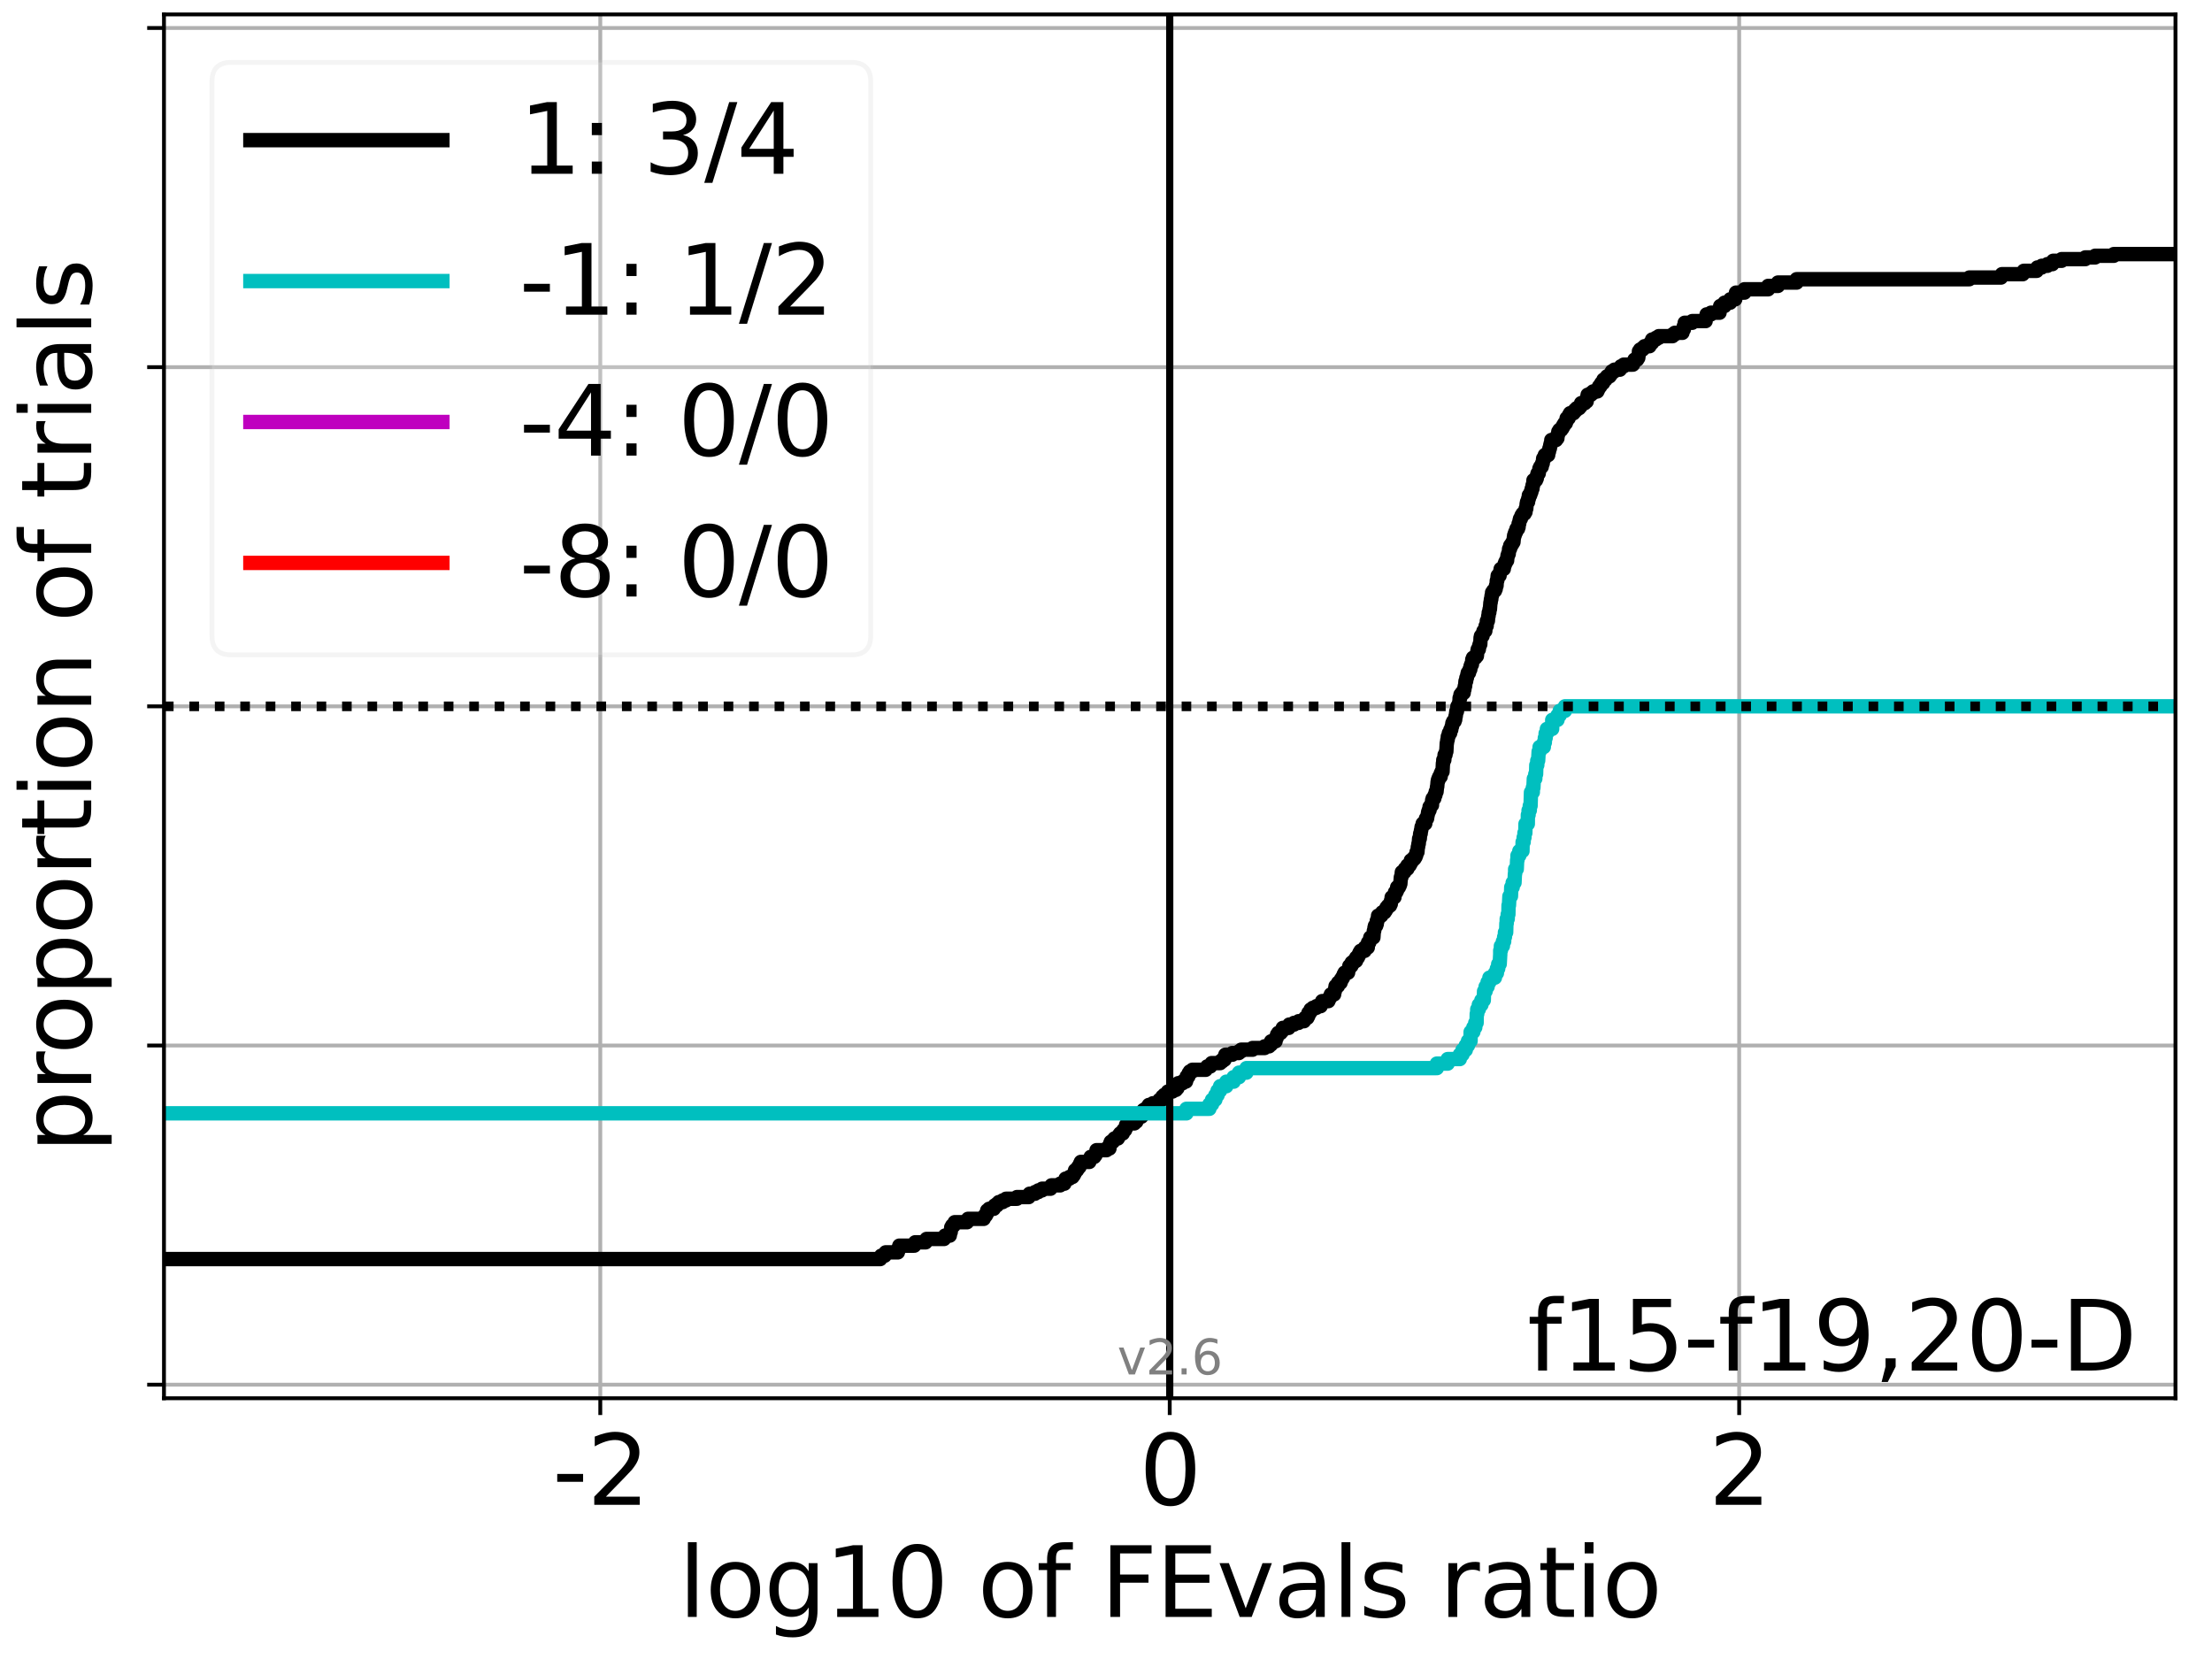 <?xml version="1.0" encoding="utf-8" standalone="no"?>
<!DOCTYPE svg PUBLIC "-//W3C//DTD SVG 1.1//EN"
  "http://www.w3.org/Graphics/SVG/1.1/DTD/svg11.dtd">
<svg height="345.6pt" version="1.1" viewBox="0 0 460.8 345.6" width="460.8pt" xmlns="http://www.w3.org/2000/svg" xmlns:xlink="http://www.w3.org/1999/xlink">
 <defs>
  <style type="text/css">*{stroke-linecap:butt;stroke-linejoin:round;}</style>
 </defs>
 <g id="figure_1">
  <g id="patch_1">
   <path d="M 0 345.6 
L 460.8 345.6 
L 460.8 0 
L 0 0 
z
" style="fill:#ffffff;"/>
  </g>
  <g id="axes_1">
   <g id="patch_2">
    <path d="M 34.16 291.28 
L 453.192 291.28 
L 453.192 3 
L 34.16 3 
z
" style="fill:#ffffff;"/>
   </g>
   <g id="matplotlib.axis_1">
    <g id="xtick_1">
     <g id="line2d_1">
      <path clip-path="url(#p866bc8ec39)" d="M 125.05 291.28 
L 125.05 3 
" style="fill:none;stroke:#b0b0b0;stroke-linecap:square;stroke-width:0.8;"/>
     </g>
     <g id="line2d_2">
      <defs>
       <path d="M 0 0 
L 0 3.5 
" id="m14c59fbf46" style="stroke:#000000;stroke-width:0.8;"/>
      </defs>
      <g>
       <use style="stroke:#000000;stroke-width:0.8;" x="125.05" xlink:href="#m14c59fbf46" y="291.28"/>
      </g>
     </g>
     <g id="text_1">
      <!-- -2 -->
      <g transform="translate(115.08 313.477)scale(0.2 -0.2)">
       <defs>
        <path d="M 313 2009 
L 1997 2009 
L 1997 1497 
L 313 1497 
L 313 2009 
z
" id="DejaVuSans-2d" transform="scale(0.016)"/>
        <path d="M 1228 531 
L 3431 531 
L 3431 0 
L 469 0 
L 469 531 
Q 828 903 1448 1529 
Q 2069 2156 2228 2338 
Q 2531 2678 2651 2914 
Q 2772 3150 2772 3378 
Q 2772 3750 2511 3984 
Q 2250 4219 1831 4219 
Q 1534 4219 1204 4116 
Q 875 4013 500 3803 
L 500 4441 
Q 881 4594 1212 4672 
Q 1544 4750 1819 4750 
Q 2544 4750 2975 4387 
Q 3406 4025 3406 3419 
Q 3406 3131 3298 2873 
Q 3191 2616 2906 2266 
Q 2828 2175 2409 1742 
Q 1991 1309 1228 531 
z
" id="DejaVuSans-32" transform="scale(0.016)"/>
       </defs>
       <use xlink:href="#DejaVuSans-2d"/>
       <use x="36.084" xlink:href="#DejaVuSans-32"/>
      </g>
     </g>
    </g>
    <g id="xtick_2">
     <g id="line2d_3">
      <path clip-path="url(#p866bc8ec39)" d="M 243.676 291.28 
L 243.676 3 
" style="fill:none;stroke:#b0b0b0;stroke-linecap:square;stroke-width:0.8;"/>
     </g>
     <g id="line2d_4">
      <g>
       <use style="stroke:#000000;stroke-width:0.8;" x="243.676" xlink:href="#m14c59fbf46" y="291.28"/>
      </g>
     </g>
     <g id="text_2">
      <!-- 0 -->
      <g transform="translate(237.314 313.477)scale(0.2 -0.2)">
       <defs>
        <path d="M 2034 4250 
Q 1547 4250 1301 3770 
Q 1056 3291 1056 2328 
Q 1056 1369 1301 889 
Q 1547 409 2034 409 
Q 2525 409 2770 889 
Q 3016 1369 3016 2328 
Q 3016 3291 2770 3770 
Q 2525 4250 2034 4250 
z
M 2034 4750 
Q 2819 4750 3233 4129 
Q 3647 3509 3647 2328 
Q 3647 1150 3233 529 
Q 2819 -91 2034 -91 
Q 1250 -91 836 529 
Q 422 1150 422 2328 
Q 422 3509 836 4129 
Q 1250 4750 2034 4750 
z
" id="DejaVuSans-30" transform="scale(0.016)"/>
       </defs>
       <use xlink:href="#DejaVuSans-30"/>
      </g>
     </g>
    </g>
    <g id="xtick_3">
     <g id="line2d_5">
      <path clip-path="url(#p866bc8ec39)" d="M 362.302 291.28 
L 362.302 3 
" style="fill:none;stroke:#b0b0b0;stroke-linecap:square;stroke-width:0.8;"/>
     </g>
     <g id="line2d_6">
      <g>
       <use style="stroke:#000000;stroke-width:0.8;" x="362.302" xlink:href="#m14c59fbf46" y="291.28"/>
      </g>
     </g>
     <g id="text_3">
      <!-- 2 -->
      <g transform="translate(355.939 313.477)scale(0.2 -0.2)">
       <use xlink:href="#DejaVuSans-32"/>
      </g>
     </g>
    </g>
    <g id="text_4">
     <!-- log10 of FEvals ratio -->
     <g transform="translate(141.371 336.833)scale(0.2 -0.2)">
      <defs>
       <path d="M 603 4863 
L 1178 4863 
L 1178 0 
L 603 0 
L 603 4863 
z
" id="DejaVuSans-6c" transform="scale(0.016)"/>
       <path d="M 1959 3097 
Q 1497 3097 1228 2736 
Q 959 2375 959 1747 
Q 959 1119 1226 758 
Q 1494 397 1959 397 
Q 2419 397 2687 759 
Q 2956 1122 2956 1747 
Q 2956 2369 2687 2733 
Q 2419 3097 1959 3097 
z
M 1959 3584 
Q 2709 3584 3137 3096 
Q 3566 2609 3566 1747 
Q 3566 888 3137 398 
Q 2709 -91 1959 -91 
Q 1206 -91 779 398 
Q 353 888 353 1747 
Q 353 2609 779 3096 
Q 1206 3584 1959 3584 
z
" id="DejaVuSans-6f" transform="scale(0.016)"/>
       <path d="M 2906 1791 
Q 2906 2416 2648 2759 
Q 2391 3103 1925 3103 
Q 1463 3103 1205 2759 
Q 947 2416 947 1791 
Q 947 1169 1205 825 
Q 1463 481 1925 481 
Q 2391 481 2648 825 
Q 2906 1169 2906 1791 
z
M 3481 434 
Q 3481 -459 3084 -895 
Q 2688 -1331 1869 -1331 
Q 1566 -1331 1297 -1286 
Q 1028 -1241 775 -1147 
L 775 -588 
Q 1028 -725 1275 -790 
Q 1522 -856 1778 -856 
Q 2344 -856 2625 -561 
Q 2906 -266 2906 331 
L 2906 616 
Q 2728 306 2450 153 
Q 2172 0 1784 0 
Q 1141 0 747 490 
Q 353 981 353 1791 
Q 353 2603 747 3093 
Q 1141 3584 1784 3584 
Q 2172 3584 2450 3431 
Q 2728 3278 2906 2969 
L 2906 3500 
L 3481 3500 
L 3481 434 
z
" id="DejaVuSans-67" transform="scale(0.016)"/>
       <path d="M 794 531 
L 1825 531 
L 1825 4091 
L 703 3866 
L 703 4441 
L 1819 4666 
L 2450 4666 
L 2450 531 
L 3481 531 
L 3481 0 
L 794 0 
L 794 531 
z
" id="DejaVuSans-31" transform="scale(0.016)"/>
       <path id="DejaVuSans-20" transform="scale(0.016)"/>
       <path d="M 2375 4863 
L 2375 4384 
L 1825 4384 
Q 1516 4384 1395 4259 
Q 1275 4134 1275 3809 
L 1275 3500 
L 2222 3500 
L 2222 3053 
L 1275 3053 
L 1275 0 
L 697 0 
L 697 3053 
L 147 3053 
L 147 3500 
L 697 3500 
L 697 3744 
Q 697 4328 969 4595 
Q 1241 4863 1831 4863 
L 2375 4863 
z
" id="DejaVuSans-66" transform="scale(0.016)"/>
       <path d="M 628 4666 
L 3309 4666 
L 3309 4134 
L 1259 4134 
L 1259 2759 
L 3109 2759 
L 3109 2228 
L 1259 2228 
L 1259 0 
L 628 0 
L 628 4666 
z
" id="DejaVuSans-46" transform="scale(0.016)"/>
       <path d="M 628 4666 
L 3578 4666 
L 3578 4134 
L 1259 4134 
L 1259 2753 
L 3481 2753 
L 3481 2222 
L 1259 2222 
L 1259 531 
L 3634 531 
L 3634 0 
L 628 0 
L 628 4666 
z
" id="DejaVuSans-45" transform="scale(0.016)"/>
       <path d="M 191 3500 
L 800 3500 
L 1894 563 
L 2988 3500 
L 3597 3500 
L 2284 0 
L 1503 0 
L 191 3500 
z
" id="DejaVuSans-76" transform="scale(0.016)"/>
       <path d="M 2194 1759 
Q 1497 1759 1228 1600 
Q 959 1441 959 1056 
Q 959 750 1161 570 
Q 1363 391 1709 391 
Q 2188 391 2477 730 
Q 2766 1069 2766 1631 
L 2766 1759 
L 2194 1759 
z
M 3341 1997 
L 3341 0 
L 2766 0 
L 2766 531 
Q 2569 213 2275 61 
Q 1981 -91 1556 -91 
Q 1019 -91 701 211 
Q 384 513 384 1019 
Q 384 1609 779 1909 
Q 1175 2209 1959 2209 
L 2766 2209 
L 2766 2266 
Q 2766 2663 2505 2880 
Q 2244 3097 1772 3097 
Q 1472 3097 1187 3025 
Q 903 2953 641 2809 
L 641 3341 
Q 956 3463 1253 3523 
Q 1550 3584 1831 3584 
Q 2591 3584 2966 3190 
Q 3341 2797 3341 1997 
z
" id="DejaVuSans-61" transform="scale(0.016)"/>
       <path d="M 2834 3397 
L 2834 2853 
Q 2591 2978 2328 3040 
Q 2066 3103 1784 3103 
Q 1356 3103 1142 2972 
Q 928 2841 928 2578 
Q 928 2378 1081 2264 
Q 1234 2150 1697 2047 
L 1894 2003 
Q 2506 1872 2764 1633 
Q 3022 1394 3022 966 
Q 3022 478 2636 193 
Q 2250 -91 1575 -91 
Q 1294 -91 989 -36 
Q 684 19 347 128 
L 347 722 
Q 666 556 975 473 
Q 1284 391 1588 391 
Q 1994 391 2212 530 
Q 2431 669 2431 922 
Q 2431 1156 2273 1281 
Q 2116 1406 1581 1522 
L 1381 1569 
Q 847 1681 609 1914 
Q 372 2147 372 2553 
Q 372 3047 722 3315 
Q 1072 3584 1716 3584 
Q 2034 3584 2315 3537 
Q 2597 3491 2834 3397 
z
" id="DejaVuSans-73" transform="scale(0.016)"/>
       <path d="M 2631 2963 
Q 2534 3019 2420 3045 
Q 2306 3072 2169 3072 
Q 1681 3072 1420 2755 
Q 1159 2438 1159 1844 
L 1159 0 
L 581 0 
L 581 3500 
L 1159 3500 
L 1159 2956 
Q 1341 3275 1631 3429 
Q 1922 3584 2338 3584 
Q 2397 3584 2469 3576 
Q 2541 3569 2628 3553 
L 2631 2963 
z
" id="DejaVuSans-72" transform="scale(0.016)"/>
       <path d="M 1172 4494 
L 1172 3500 
L 2356 3500 
L 2356 3053 
L 1172 3053 
L 1172 1153 
Q 1172 725 1289 603 
Q 1406 481 1766 481 
L 2356 481 
L 2356 0 
L 1766 0 
Q 1100 0 847 248 
Q 594 497 594 1153 
L 594 3053 
L 172 3053 
L 172 3500 
L 594 3500 
L 594 4494 
L 1172 4494 
z
" id="DejaVuSans-74" transform="scale(0.016)"/>
       <path d="M 603 3500 
L 1178 3500 
L 1178 0 
L 603 0 
L 603 3500 
z
M 603 4863 
L 1178 4863 
L 1178 4134 
L 603 4134 
L 603 4863 
z
" id="DejaVuSans-69" transform="scale(0.016)"/>
      </defs>
      <use xlink:href="#DejaVuSans-6c"/>
      <use x="27.783" xlink:href="#DejaVuSans-6f"/>
      <use x="88.965" xlink:href="#DejaVuSans-67"/>
      <use x="152.441" xlink:href="#DejaVuSans-31"/>
      <use x="216.064" xlink:href="#DejaVuSans-30"/>
      <use x="279.688" xlink:href="#DejaVuSans-20"/>
      <use x="311.475" xlink:href="#DejaVuSans-6f"/>
      <use x="372.656" xlink:href="#DejaVuSans-66"/>
      <use x="407.861" xlink:href="#DejaVuSans-20"/>
      <use x="439.648" xlink:href="#DejaVuSans-46"/>
      <use x="497.168" xlink:href="#DejaVuSans-45"/>
      <use x="560.352" xlink:href="#DejaVuSans-76"/>
      <use x="619.531" xlink:href="#DejaVuSans-61"/>
      <use x="680.811" xlink:href="#DejaVuSans-6c"/>
      <use x="708.594" xlink:href="#DejaVuSans-73"/>
      <use x="760.693" xlink:href="#DejaVuSans-20"/>
      <use x="792.48" xlink:href="#DejaVuSans-72"/>
      <use x="833.594" xlink:href="#DejaVuSans-61"/>
      <use x="894.873" xlink:href="#DejaVuSans-74"/>
      <use x="934.082" xlink:href="#DejaVuSans-69"/>
      <use x="961.865" xlink:href="#DejaVuSans-6f"/>
     </g>
    </g>
   </g>
   <g id="matplotlib.axis_2">
    <g id="ytick_1">
     <g id="line2d_7">
      <path clip-path="url(#p866bc8ec39)" d="M 34.16 288.454 
L 453.192 288.454 
" style="fill:none;stroke:#b0b0b0;stroke-linecap:square;stroke-width:0.8;"/>
     </g>
     <g id="line2d_8">
      <defs>
       <path d="M 0 0 
L -3.5 0 
" id="me2643020f0" style="stroke:#000000;stroke-width:0.8;"/>
      </defs>
      <g>
       <use style="stroke:#000000;stroke-width:0.8;" x="34.16" xlink:href="#me2643020f0" y="288.454"/>
      </g>
     </g>
    </g>
    <g id="ytick_2">
     <g id="line2d_9">
      <path clip-path="url(#p866bc8ec39)" d="M 34.16 217.797 
L 453.192 217.797 
" style="fill:none;stroke:#b0b0b0;stroke-linecap:square;stroke-width:0.8;"/>
     </g>
     <g id="line2d_10">
      <g>
       <use style="stroke:#000000;stroke-width:0.8;" x="34.16" xlink:href="#me2643020f0" y="217.797"/>
      </g>
     </g>
    </g>
    <g id="ytick_3">
     <g id="line2d_11">
      <path clip-path="url(#p866bc8ec39)" d="M 34.16 147.14 
L 453.192 147.14 
" style="fill:none;stroke:#b0b0b0;stroke-linecap:square;stroke-width:0.8;"/>
     </g>
     <g id="line2d_12">
      <g>
       <use style="stroke:#000000;stroke-width:0.8;" x="34.16" xlink:href="#me2643020f0" y="147.14"/>
      </g>
     </g>
    </g>
    <g id="ytick_4">
     <g id="line2d_13">
      <path clip-path="url(#p866bc8ec39)" d="M 34.16 76.483 
L 453.192 76.483 
" style="fill:none;stroke:#b0b0b0;stroke-linecap:square;stroke-width:0.8;"/>
     </g>
     <g id="line2d_14">
      <g>
       <use style="stroke:#000000;stroke-width:0.8;" x="34.16" xlink:href="#me2643020f0" y="76.483"/>
      </g>
     </g>
    </g>
    <g id="ytick_5">
     <g id="line2d_15">
      <path clip-path="url(#p866bc8ec39)" d="M 34.16 5.826 
L 453.192 5.826 
" style="fill:none;stroke:#b0b0b0;stroke-linecap:square;stroke-width:0.8;"/>
     </g>
     <g id="line2d_16">
      <g>
       <use style="stroke:#000000;stroke-width:0.8;" x="34.16" xlink:href="#me2643020f0" y="5.826"/>
      </g>
     </g>
    </g>
    <g id="text_5">
     <!-- proportion of trials -->
     <g transform="translate(19.001 240.146)rotate(-90)scale(0.2 -0.2)">
      <defs>
       <path d="M 1159 525 
L 1159 -1331 
L 581 -1331 
L 581 3500 
L 1159 3500 
L 1159 2969 
Q 1341 3281 1617 3432 
Q 1894 3584 2278 3584 
Q 2916 3584 3314 3078 
Q 3713 2572 3713 1747 
Q 3713 922 3314 415 
Q 2916 -91 2278 -91 
Q 1894 -91 1617 61 
Q 1341 213 1159 525 
z
M 3116 1747 
Q 3116 2381 2855 2742 
Q 2594 3103 2138 3103 
Q 1681 3103 1420 2742 
Q 1159 2381 1159 1747 
Q 1159 1113 1420 752 
Q 1681 391 2138 391 
Q 2594 391 2855 752 
Q 3116 1113 3116 1747 
z
" id="DejaVuSans-70" transform="scale(0.016)"/>
       <path d="M 3513 2113 
L 3513 0 
L 2938 0 
L 2938 2094 
Q 2938 2591 2744 2837 
Q 2550 3084 2163 3084 
Q 1697 3084 1428 2787 
Q 1159 2491 1159 1978 
L 1159 0 
L 581 0 
L 581 3500 
L 1159 3500 
L 1159 2956 
Q 1366 3272 1645 3428 
Q 1925 3584 2291 3584 
Q 2894 3584 3203 3211 
Q 3513 2838 3513 2113 
z
" id="DejaVuSans-6e" transform="scale(0.016)"/>
      </defs>
      <use xlink:href="#DejaVuSans-70"/>
      <use x="63.477" xlink:href="#DejaVuSans-72"/>
      <use x="102.34" xlink:href="#DejaVuSans-6f"/>
      <use x="163.521" xlink:href="#DejaVuSans-70"/>
      <use x="226.998" xlink:href="#DejaVuSans-6f"/>
      <use x="288.18" xlink:href="#DejaVuSans-72"/>
      <use x="329.293" xlink:href="#DejaVuSans-74"/>
      <use x="368.502" xlink:href="#DejaVuSans-69"/>
      <use x="396.285" xlink:href="#DejaVuSans-6f"/>
      <use x="457.467" xlink:href="#DejaVuSans-6e"/>
      <use x="520.846" xlink:href="#DejaVuSans-20"/>
      <use x="552.633" xlink:href="#DejaVuSans-6f"/>
      <use x="613.814" xlink:href="#DejaVuSans-66"/>
      <use x="649.02" xlink:href="#DejaVuSans-20"/>
      <use x="680.807" xlink:href="#DejaVuSans-74"/>
      <use x="720.016" xlink:href="#DejaVuSans-72"/>
      <use x="761.129" xlink:href="#DejaVuSans-69"/>
      <use x="788.912" xlink:href="#DejaVuSans-61"/>
      <use x="850.191" xlink:href="#DejaVuSans-6c"/>
      <use x="877.975" xlink:href="#DejaVuSans-73"/>
     </g>
    </g>
   </g>
   <g id="line2d_17">
    <path clip-path="url(#p866bc8ec39)" d="M 34.16 262.285 
L 183.37 262.285 
L 183.37 261.936 
L 183.56 261.936 
L 183.56 261.587 
L 184.304 261.587 
L 184.304 261.238 
L 184.495 261.238 
L 184.495 260.889 
L 187.038 260.889 
L 187.038 260.54 
L 187.155 260.54 
L 187.228 259.842 
L 187.346 259.842 
L 187.346 259.493 
L 190.455 259.493 
L 190.455 259.144 
L 190.646 259.144 
L 190.646 258.795 
L 192.821 258.795 
L 192.821 258.446 
L 193.012 258.446 
L 193.012 258.097 
L 196.664 258.097 
L 196.664 257.749 
L 196.854 257.749 
L 196.854 257.4 
L 197.853 257.4 
L 197.93 256.702 
L 198.043 256.702 
L 198.121 256.004 
L 198.161 256.004 
L 198.161 255.655 
L 198.351 255.655 
L 198.351 255.306 
L 198.691 255.306 
L 198.691 254.957 
L 198.882 254.957 
L 198.882 254.608 
L 201.462 254.608 
L 201.462 254.259 
L 201.652 254.259 
L 201.652 253.91 
L 204.922 253.91 
L 204.922 253.561 
L 205.113 253.561 
L 205.113 253.213 
L 205.389 253.213 
L 205.389 252.864 
L 205.579 252.864 
L 205.646 252.166 
L 206.036 252.166 
L 206.036 251.817 
L 207.014 251.817 
L 207.014 251.468 
L 207.204 251.468 
L 207.204 251.119 
L 207.687 251.119 
L 207.687 250.77 
L 208.062 250.77 
L 208.062 250.421 
L 208.874 250.421 
L 208.874 250.072 
L 209.568 250.072 
L 209.568 249.723 
L 211.845 249.723 
L 211.845 249.374 
L 214.294 249.374 
L 214.294 249.025 
L 214.479 249.025 
L 214.479 248.677 
L 215.6 248.677 
L 215.6 248.328 
L 216.303 248.328 
L 216.303 247.979 
L 217.074 247.979 
L 217.074 247.63 
L 218.83 247.63 
L 218.83 247.281 
L 219.037 247.281 
L 219.037 246.932 
L 220.85 246.932 
L 220.85 246.583 
L 221.728 246.583 
L 221.728 246.234 
L 221.867 246.234 
L 221.975 245.536 
L 222.775 245.536 
L 222.775 245.187 
L 223.422 245.187 
L 223.422 244.838 
L 223.681 244.838 
L 223.681 244.489 
L 223.866 244.489 
L 223.952 243.792 
L 224.356 243.792 
L 224.356 243.443 
L 224.589 243.443 
L 224.589 243.094 
L 224.88 243.094 
L 224.88 242.745 
L 224.996 242.745 
L 224.996 242.396 
L 225.159 242.396 
L 225.159 242.047 
L 226.926 242.047 
L 226.926 241.698 
L 227.09 241.698 
L 227.09 241.349 
L 227.207 241.349 
L 227.207 241 
L 227.972 241 
L 227.972 240.651 
L 228.216 240.651 
L 228.216 240.302 
L 228.368 240.302 
L 228.424 239.605 
L 230.507 239.605 
L 230.507 239.256 
L 231.114 239.256 
L 231.182 238.558 
L 231.253 238.558 
L 231.253 238.209 
L 231.396 238.209 
L 231.396 237.86 
L 231.853 237.86 
L 231.853 237.511 
L 232.161 237.511 
L 232.161 237.162 
L 232.873 237.162 
L 232.873 236.813 
L 233.073 236.813 
L 233.073 236.464 
L 233.338 236.464 
L 233.338 236.115 
L 233.901 236.115 
L 234.008 235.417 
L 234.382 235.417 
L 234.382 235.069 
L 234.545 235.069 
L 234.578 234.371 
L 234.764 234.371 
L 234.764 234.022 
L 236.313 234.022 
L 236.313 233.673 
L 236.716 233.673 
L 236.741 232.975 
L 236.859 232.975 
L 236.859 232.626 
L 237.791 232.626 
L 237.791 232.277 
L 237.905 232.277 
L 237.982 231.579 
L 238.213 231.579 
L 238.213 231.23 
L 238.743 231.23 
L 238.743 230.881 
L 239.114 230.881 
L 239.114 230.533 
L 239.321 230.533 
L 239.321 230.184 
L 240.159 230.184 
L 240.159 229.835 
L 241.239 229.835 
L 241.239 229.486 
L 241.513 229.486 
L 241.513 229.137 
L 242.012 229.137 
L 242.012 228.788 
L 242.151 228.788 
L 242.151 228.439 
L 242.525 228.439 
L 242.525 228.09 
L 243.059 228.09 
L 243.059 227.741 
L 243.288 227.741 
L 243.288 227.392 
L 244.236 227.392 
L 244.236 227.043 
L 244.974 227.043 
L 244.974 226.694 
L 245.28 226.694 
L 245.28 226.345 
L 245.441 226.345 
L 245.443 225.648 
L 246.367 225.648 
L 246.367 225.299 
L 247.065 225.299 
L 247.065 224.95 
L 247.178 224.95 
L 247.211 224.252 
L 247.557 224.252 
L 247.634 223.554 
L 247.865 223.554 
L 247.865 223.205 
L 248.395 223.205 
L 248.395 222.856 
L 251.165 222.856 
L 251.165 222.507 
L 251.475 222.507 
L 251.475 222.158 
L 252.137 222.158 
L 252.137 221.809 
L 252.409 221.809 
L 252.409 221.461 
L 254.186 221.461 
L 254.186 221.112 
L 254.626 221.112 
L 254.626 220.763 
L 255.093 220.763 
L 255.143 220.065 
L 255.26 220.065 
L 255.26 219.716 
L 256.717 219.716 
L 256.717 219.367 
L 258.076 219.367 
L 258.076 219.018 
L 258.56 219.018 
L 258.56 218.669 
L 260.926 218.669 
L 260.926 218.32 
L 263.435 218.32 
L 263.435 217.971 
L 264.369 217.971 
L 264.369 217.622 
L 264.769 217.622 
L 264.787 216.925 
L 265.721 216.925 
L 265.743 216.227 
L 265.958 216.227 
L 266.035 215.529 
L 266.266 215.529 
L 266.266 215.18 
L 266.796 215.18 
L 266.796 214.831 
L 267.103 214.831 
L 267.103 214.482 
L 267.22 214.482 
L 267.22 214.133 
L 268.455 214.133 
L 268.455 213.784 
L 268.572 213.784 
L 268.572 213.435 
L 269.566 213.435 
L 269.566 213.086 
L 270.52 213.086 
L 270.52 212.737 
L 271.638 212.737 
L 271.638 212.389 
L 271.872 212.389 
L 271.872 212.04 
L 272.35 212.04 
L 272.35 211.691 
L 272.535 211.691 
L 272.572 210.993 
L 272.886 210.993 
L 272.886 210.644 
L 273.027 210.644 
L 273.027 210.295 
L 273.494 210.295 
L 273.494 209.946 
L 274.238 209.946 
L 274.238 209.597 
L 275.118 209.597 
L 275.118 209.248 
L 275.306 209.248 
L 275.306 208.899 
L 275.423 208.899 
L 275.423 208.55 
L 276.729 208.55 
L 276.729 208.201 
L 276.886 208.201 
L 276.886 207.853 
L 277.093 207.853 
L 277.093 207.504 
L 277.235 207.504 
L 277.235 207.155 
L 277.918 207.155 
L 277.995 206.457 
L 278.081 206.457 
L 278.17 205.759 
L 278.226 205.759 
L 278.226 205.41 
L 278.723 205.41 
L 278.756 204.712 
L 279.27 204.712 
L 279.347 204.014 
L 279.578 204.014 
L 279.578 203.665 
L 279.784 203.665 
L 279.784 203.317 
L 279.923 203.317 
L 279.923 202.968 
L 280.108 202.968 
L 280.108 202.619 
L 280.831 202.619 
L 280.903 201.921 
L 281.021 201.921 
L 281.089 201.223 
L 281.526 201.223 
L 281.584 200.525 
L 282.008 200.525 
L 282.008 200.176 
L 282.488 200.176 
L 282.518 199.478 
L 282.879 199.478 
L 282.879 199.129 
L 283.052 199.129 
L 283.052 198.781 
L 283.215 198.781 
L 283.215 198.432 
L 283.422 198.432 
L 283.422 198.083 
L 284.267 198.083 
L 284.321 197.385 
L 284.932 197.385 
L 284.987 196.338 
L 285.252 196.338 
L 285.252 195.989 
L 285.37 195.989 
L 285.454 195.291 
L 286.103 195.291 
L 286.198 193.896 
L 286.274 193.896 
L 286.339 193.198 
L 286.429 193.198 
L 286.429 192.849 
L 286.687 192.849 
L 286.687 192.5 
L 286.806 192.5 
L 286.819 191.802 
L 286.959 191.802 
L 287.038 191.104 
L 287.078 191.104 
L 287.078 190.755 
L 287.753 190.755 
L 287.753 190.406 
L 287.931 190.406 
L 287.931 190.058 
L 288.431 190.058 
L 288.431 189.709 
L 288.67 189.709 
L 288.67 189.36 
L 288.866 189.36 
L 288.866 189.011 
L 289.158 189.011 
L 289.158 188.662 
L 289.574 188.662 
L 289.574 188.313 
L 289.73 188.313 
L 289.772 187.615 
L 289.889 187.615 
L 289.909 186.917 
L 290.487 186.917 
L 290.529 186.219 
L 290.605 186.219 
L 290.605 185.87 
L 290.874 185.87 
L 290.874 185.522 
L 291.035 185.522 
L 291.06 184.824 
L 291.435 184.824 
L 291.435 184.475 
L 291.599 184.475 
L 291.599 184.126 
L 291.717 184.126 
L 291.825 182.73 
L 291.939 182.73 
L 292.027 181.683 
L 292.557 181.683 
L 292.665 180.986 
L 293.189 180.986 
L 293.19 180.288 
L 293.657 180.288 
L 293.657 179.939 
L 293.851 179.939 
L 293.905 179.241 
L 294.327 179.241 
L 294.327 178.892 
L 294.663 178.892 
L 294.663 178.543 
L 294.878 178.543 
L 294.878 178.194 
L 295.017 178.194 
L 295.1 177.496 
L 295.282 177.496 
L 295.357 176.45 
L 295.41 176.45 
L 295.49 175.752 
L 295.555 175.752 
L 295.628 174.705 
L 295.765 174.705 
L 295.847 173.658 
L 295.95 173.658 
L 296.018 172.96 
L 296.067 172.96 
L 296.145 172.262 
L 296.27 172.262 
L 296.375 171.565 
L 296.906 171.565 
L 296.971 170.867 
L 297.048 170.867 
L 297.048 170.518 
L 297.279 170.518 
L 297.383 169.82 
L 297.411 169.82 
L 297.516 169.122 
L 297.634 169.122 
L 297.634 168.773 
L 297.801 168.773 
L 297.81 168.075 
L 298.043 168.075 
L 298.043 167.726 
L 298.308 167.726 
L 298.346 166.68 
L 298.447 166.68 
L 298.447 166.331 
L 298.788 166.331 
L 298.856 165.633 
L 299.021 165.633 
L 299.091 164.935 
L 299.255 164.935 
L 299.355 163.888 
L 299.398 163.888 
L 299.481 162.842 
L 299.549 162.842 
L 299.549 162.493 
L 299.676 162.493 
L 299.676 162.144 
L 299.827 162.144 
L 299.827 161.795 
L 300.113 161.795 
L 300.144 161.097 
L 300.301 161.097 
L 300.301 160.748 
L 300.508 160.748 
L 300.587 159.003 
L 300.639 159.003 
L 300.664 158.306 
L 300.879 158.306 
L 300.934 157.259 
L 301.12 157.259 
L 301.225 156.561 
L 301.299 156.561 
L 301.389 154.816 
L 301.425 154.816 
L 301.507 154.118 
L 301.576 154.118 
L 301.61 153.421 
L 301.739 153.421 
L 301.827 152.723 
L 302.092 152.723 
L 302.141 152.025 
L 302.319 152.025 
L 302.414 151.327 
L 302.492 151.327 
L 302.56 150.629 
L 302.722 150.629 
L 302.722 150.28 
L 303.012 150.28 
L 303.012 149.931 
L 303.137 149.931 
L 303.199 149.234 
L 303.253 149.234 
L 303.338 148.536 
L 303.372 148.536 
L 303.372 148.187 
L 303.507 148.187 
L 303.61 147.14 
L 303.808 147.14 
L 303.808 146.791 
L 303.927 146.791 
L 304.015 146.093 
L 304.04 146.093 
L 304.066 145.395 
L 304.195 145.395 
L 304.246 144.698 
L 304.507 144.698 
L 304.507 144.349 
L 304.911 144.349 
L 304.953 143.651 
L 305.054 143.651 
L 305.138 142.953 
L 305.205 142.953 
L 305.29 141.906 
L 305.423 141.906 
L 305.47 141.208 
L 305.582 141.208 
L 305.677 140.51 
L 305.756 140.51 
L 305.756 140.162 
L 306.023 140.162 
L 306.132 139.464 
L 306.284 139.464 
L 306.343 138.766 
L 306.467 138.766 
L 306.467 138.417 
L 306.63 138.417 
L 306.705 137.37 
L 306.844 137.37 
L 306.844 137.021 
L 307.365 137.021 
L 307.365 136.672 
L 307.656 136.672 
L 307.764 135.626 
L 307.833 135.626 
L 307.833 135.277 
L 308.067 135.277 
L 308.123 134.579 
L 308.223 134.579 
L 308.223 134.23 
L 308.368 134.23 
L 308.433 132.834 
L 308.507 132.834 
L 308.507 132.485 
L 308.838 132.485 
L 308.929 131.787 
L 309.045 131.787 
L 309.045 131.438 
L 309.415 131.438 
L 309.489 130.392 
L 309.696 130.392 
L 309.747 129.345 
L 309.95 129.345 
L 310.033 128.298 
L 310.098 128.298 
L 310.136 127.6 
L 310.249 127.6 
L 310.304 126.902 
L 310.378 126.902 
L 310.482 125.507 
L 310.534 125.507 
L 310.592 124.809 
L 310.669 124.809 
L 310.719 124.111 
L 310.801 124.111 
L 310.832 123.413 
L 311.061 123.413 
L 311.061 123.064 
L 311.428 123.064 
L 311.428 122.715 
L 311.575 122.715 
L 311.636 122.018 
L 311.755 122.018 
L 311.812 120.971 
L 311.904 120.971 
L 311.997 119.924 
L 312.386 119.924 
L 312.449 119.226 
L 312.525 119.226 
L 312.615 118.528 
L 313.261 118.528 
L 313.324 117.83 
L 313.433 117.83 
L 313.433 117.482 
L 313.567 117.482 
L 313.567 117.133 
L 313.739 117.133 
L 313.739 116.784 
L 313.954 116.784 
L 314.042 115.737 
L 314.157 115.737 
L 314.157 115.388 
L 314.295 115.388 
L 314.372 114.341 
L 314.57 114.341 
L 314.61 113.643 
L 314.861 113.643 
L 314.861 113.294 
L 315.07 113.294 
L 315.07 112.946 
L 315.277 112.946 
L 315.372 111.899 
L 315.419 111.899 
L 315.419 111.55 
L 315.531 111.55 
L 315.531 111.201 
L 315.654 111.201 
L 315.654 110.852 
L 315.817 110.852 
L 315.921 110.154 
L 316.232 110.154 
L 316.232 109.805 
L 316.347 109.805 
L 316.353 109.107 
L 316.473 109.107 
L 316.555 108.41 
L 316.645 108.41 
L 316.645 108.061 
L 316.831 108.061 
L 316.831 107.712 
L 316.971 107.712 
L 316.971 107.363 
L 317.185 107.363 
L 317.185 107.014 
L 317.585 107.014 
L 317.585 106.665 
L 317.787 106.665 
L 317.822 105.967 
L 317.947 105.967 
L 318.033 104.92 
L 318.107 104.92 
L 318.107 104.571 
L 318.325 104.571 
L 318.35 103.874 
L 318.49 103.874 
L 318.493 103.176 
L 318.759 103.176 
L 318.759 102.827 
L 318.879 102.827 
L 318.879 102.478 
L 319.015 102.478 
L 319.087 101.78 
L 319.245 101.78 
L 319.262 101.082 
L 319.378 101.082 
L 319.452 100.035 
L 319.987 100.035 
L 319.987 99.687 
L 320.133 99.687 
L 320.192 98.989 
L 320.292 98.989 
L 320.292 98.64 
L 320.542 98.64 
L 320.636 97.942 
L 320.689 97.942 
L 320.689 97.593 
L 320.85 97.593 
L 320.85 97.244 
L 321.164 97.244 
L 321.236 96.546 
L 321.378 96.546 
L 321.469 95.499 
L 321.73 95.499 
L 321.813 94.802 
L 322.512 94.802 
L 322.513 94.104 
L 322.676 94.104 
L 322.769 93.406 
L 322.867 93.406 
L 322.947 92.708 
L 323.037 92.708 
L 323.037 92.359 
L 323.161 92.359 
L 323.166 91.661 
L 324.162 91.661 
L 324.162 91.312 
L 324.432 91.312 
L 324.444 90.615 
L 324.56 90.615 
L 324.627 89.917 
L 324.841 89.917 
L 324.841 89.568 
L 325.237 89.568 
L 325.237 89.219 
L 325.485 89.219 
L 325.485 88.87 
L 325.68 88.87 
L 325.68 88.521 
L 325.894 88.521 
L 325.894 88.172 
L 326.187 88.172 
L 326.187 87.823 
L 326.313 87.823 
L 326.361 87.125 
L 326.776 87.125 
L 326.865 86.427 
L 327.067 86.427 
L 327.067 86.079 
L 327.8 86.079 
L 327.8 85.73 
L 328.093 85.73 
L 328.093 85.381 
L 328.45 85.381 
L 328.45 85.032 
L 328.975 85.032 
L 328.975 84.683 
L 329.267 84.683 
L 329.37 83.985 
L 330.141 83.985 
L 330.141 83.636 
L 330.533 83.636 
L 330.556 82.938 
L 330.651 82.938 
L 330.735 82.24 
L 331.419 82.24 
L 331.419 81.891 
L 331.859 81.891 
L 331.859 81.543 
L 332.755 81.543 
L 332.755 81.194 
L 332.92 81.194 
L 332.92 80.845 
L 333.105 80.845 
L 333.105 80.496 
L 333.369 80.496 
L 333.369 80.147 
L 333.583 80.147 
L 333.583 79.798 
L 333.951 79.798 
L 334.031 79.1 
L 334.473 79.1 
L 334.473 78.751 
L 334.765 78.751 
L 334.765 78.402 
L 335.309 78.402 
L 335.309 78.053 
L 335.569 78.053 
L 335.569 77.704 
L 335.783 77.704 
L 335.783 77.355 
L 336.317 77.355 
L 336.317 77.007 
L 337.456 77.007 
L 337.456 76.658 
L 337.663 76.658 
L 337.663 76.309 
L 338.253 76.309 
L 338.253 75.96 
L 340.159 75.96 
L 340.159 75.611 
L 340.354 75.611 
L 340.354 75.262 
L 340.493 75.262 
L 340.493 74.913 
L 341.067 74.913 
L 341.067 74.564 
L 341.281 74.564 
L 341.348 73.866 
L 341.4 73.866 
L 341.426 73.168 
L 341.656 73.168 
L 341.656 72.819 
L 342.187 72.819 
L 342.187 72.471 
L 342.577 72.471 
L 342.577 72.122 
L 343.621 72.122 
L 343.621 71.773 
L 343.784 71.773 
L 343.784 71.424 
L 344.168 71.424 
L 344.168 70.726 
L 344.957 70.726 
L 344.957 70.377 
L 345.552 70.377 
L 345.552 70.028 
L 348.418 70.028 
L 348.418 69.679 
L 348.884 69.679 
L 348.884 69.33 
L 350.479 69.33 
L 350.509 68.632 
L 350.775 68.632 
L 350.775 67.935 
L 350.96 67.935 
L 350.96 67.237 
L 352.527 67.237 
L 352.527 66.888 
L 355.311 66.888 
L 355.311 66.19 
L 355.518 66.19 
L 355.518 65.492 
L 356.417 65.492 
L 356.417 65.143 
L 358.208 65.143 
L 358.208 64.445 
L 358.347 64.445 
L 358.347 63.747 
L 359.255 63.747 
L 359.255 63.05 
L 360.432 63.05 
L 360.432 62.352 
L 361.476 62.352 
L 361.476 61.654 
L 361.639 61.654 
L 361.639 60.956 
L 363.407 60.956 
L 363.407 60.258 
L 368.334 60.258 
L 368.334 59.56 
L 370.382 59.56 
L 370.382 58.863 
L 374.272 58.863 
L 374.272 58.165 
L 410.239 58.165 
L 410.239 57.816 
L 416.846 57.816 
L 416.846 57.467 
L 417.031 57.467 
L 417.031 57.118 
L 421.382 57.118 
L 421.382 56.769 
L 421.589 56.769 
L 421.589 56.42 
L 424.28 56.42 
L 424.28 56.071 
L 424.419 56.071 
L 424.419 55.722 
L 425.327 55.722 
L 425.327 55.373 
L 426.504 55.373 
L 426.504 55.024 
L 427.547 55.024 
L 427.547 54.675 
L 427.711 54.675 
L 427.711 54.327 
L 429.478 54.327 
L 429.478 53.978 
L 434.405 53.978 
L 434.405 53.629 
L 436.453 53.629 
L 436.453 53.28 
L 440.343 53.28 
L 440.343 52.931 
L 453.192 52.931 
L 453.192 52.931 
" style="fill:none;stroke:#000000;stroke-linecap:square;stroke-width:3;"/>
   </g>
   <g id="line2d_18">
    <path clip-path="url(#p866bc8ec39)" style="fill:none;stroke:#000000;stroke-linecap:square;stroke-width:3;"/>
   </g>
   <g id="line2d_19">
    <path clip-path="url(#p866bc8ec39)" d="M 34.16 231.928 
L 247.153 231.928 
L 247.153 230.986 
L 251.931 230.986 
L 251.931 230.044 
L 252.494 230.044 
L 252.494 229.102 
L 253.174 229.102 
L 253.174 228.16 
L 253.64 228.16 
L 253.64 227.218 
L 254.176 227.218 
L 254.176 226.276 
L 255.463 226.276 
L 255.463 225.334 
L 256.987 225.334 
L 256.987 224.392 
L 258.099 224.392 
L 258.099 223.449 
L 259.659 223.449 
L 259.659 222.507 
L 299.324 222.507 
L 299.324 221.565 
L 301.58 221.565 
L 301.58 220.623 
L 304.102 220.623 
L 304.102 219.681 
L 304.665 219.681 
L 304.665 218.739 
L 305.345 218.739 
L 305.345 217.797 
L 305.811 217.797 
L 305.811 216.855 
L 306.347 216.855 
L 306.358 214.971 
L 306.921 214.971 
L 306.921 214.028 
L 307.323 214.028 
L 307.323 213.086 
L 307.601 213.086 
L 307.634 211.202 
L 307.737 211.202 
L 307.737 210.26 
L 308.067 210.26 
L 308.067 209.318 
L 308.603 209.318 
L 308.603 208.376 
L 309.097 208.376 
L 309.158 206.492 
L 309.479 206.492 
L 309.479 205.55 
L 309.891 205.55 
L 309.891 204.608 
L 310.27 204.608 
L 310.27 203.665 
L 311.415 203.665 
L 311.415 202.723 
L 311.83 202.723 
L 311.83 201.781 
L 312.101 201.781 
L 312.101 200.839 
L 312.413 200.839 
L 312.515 198.955 
L 312.526 198.955 
L 312.526 198.013 
L 312.663 198.013 
L 312.663 197.071 
L 313.078 197.071 
L 313.078 196.129 
L 313.343 196.129 
L 313.343 195.187 
L 313.507 195.187 
L 313.507 194.245 
L 313.758 194.245 
L 313.809 192.36 
L 313.875 192.36 
L 313.875 191.418 
L 314.086 191.418 
L 314.086 190.476 
L 314.224 190.476 
L 314.257 188.592 
L 314.346 188.592 
L 314.438 186.708 
L 314.76 186.708 
L 314.82 184.824 
L 315.118 184.824 
L 315.118 183.882 
L 315.5 183.882 
L 315.584 181.997 
L 315.633 181.997 
L 315.633 181.055 
L 315.966 181.055 
L 316.047 179.171 
L 316.12 179.171 
L 316.12 178.229 
L 316.502 178.229 
L 316.502 177.287 
L 317.157 177.287 
L 317.191 175.403 
L 317.407 175.403 
L 317.407 174.461 
L 317.571 174.461 
L 317.571 173.519 
L 317.754 173.519 
L 317.79 171.634 
L 318.269 171.634 
L 318.284 169.75 
L 318.434 169.75 
L 318.434 168.808 
L 318.683 168.808 
L 318.683 167.866 
L 318.847 167.866 
L 318.931 165.04 
L 319.313 165.04 
L 319.313 164.098 
L 319.436 164.098 
L 319.527 162.213 
L 319.829 162.213 
L 319.829 161.271 
L 319.993 161.271 
L 320.043 159.387 
L 320.243 159.387 
L 320.243 158.445 
L 320.425 158.445 
L 320.529 156.561 
L 320.724 156.561 
L 320.724 155.619 
L 321.603 155.619 
L 321.603 154.677 
L 321.817 154.677 
L 321.817 153.735 
L 321.985 153.735 
L 321.985 152.793 
L 322.247 152.793 
L 322.247 151.85 
L 323.341 151.85 
L 323.359 149.966 
L 324.453 149.966 
L 324.453 149.024 
L 324.919 149.024 
L 324.919 148.082 
L 326.013 148.082 
L 326.013 147.14 
L 453.192 147.14 
L 453.192 147.14 
" style="fill:none;stroke:#00bfbf;stroke-linecap:square;stroke-width:3;"/>
   </g>
   <g id="line2d_20">
    <path clip-path="url(#p866bc8ec39)" style="fill:none;stroke:#00bfbf;stroke-linecap:square;stroke-width:3;"/>
   </g>
   <g id="line2d_21"/>
   <g id="line2d_22"/>
   <g id="line2d_23">
    <path clip-path="url(#p866bc8ec39)" d="M 243.676 291.28 
L 243.676 3 
" style="fill:none;stroke:#000000;stroke-linecap:square;stroke-width:1.5;"/>
   </g>
   <g id="line2d_24">
    <path clip-path="url(#p866bc8ec39)" d="M 34.16 147.14 
L 453.192 147.14 
" style="fill:none;stroke:#000000;stroke-dasharray:2,3.3;stroke-dashoffset:0;stroke-width:2;"/>
   </g>
   <g id="patch_3">
    <path d="M 34.16 291.28 
L 34.16 3 
" style="fill:none;stroke:#000000;stroke-linecap:square;stroke-linejoin:miter;stroke-width:0.8;"/>
   </g>
   <g id="patch_4">
    <path d="M 453.192 291.28 
L 453.192 3 
" style="fill:none;stroke:#000000;stroke-linecap:square;stroke-linejoin:miter;stroke-width:0.8;"/>
   </g>
   <g id="patch_5">
    <path d="M 34.16 291.28 
L 453.192 291.28 
" style="fill:none;stroke:#000000;stroke-linecap:square;stroke-linejoin:miter;stroke-width:0.8;"/>
   </g>
   <g id="patch_6">
    <path d="M 34.16 3 
L 453.192 3 
" style="fill:none;stroke:#000000;stroke-linecap:square;stroke-linejoin:miter;stroke-width:0.8;"/>
   </g>
   <g id="text_6">
    <!-- f15-f19,20-D -->
    <g transform="translate(318.193 285.514)scale(0.2 -0.2)">
     <defs>
      <path d="M 691 4666 
L 3169 4666 
L 3169 4134 
L 1269 4134 
L 1269 2991 
Q 1406 3038 1543 3061 
Q 1681 3084 1819 3084 
Q 2600 3084 3056 2656 
Q 3513 2228 3513 1497 
Q 3513 744 3044 326 
Q 2575 -91 1722 -91 
Q 1428 -91 1123 -41 
Q 819 9 494 109 
L 494 744 
Q 775 591 1075 516 
Q 1375 441 1709 441 
Q 2250 441 2565 725 
Q 2881 1009 2881 1497 
Q 2881 1984 2565 2268 
Q 2250 2553 1709 2553 
Q 1456 2553 1204 2497 
Q 953 2441 691 2322 
L 691 4666 
z
" id="DejaVuSans-35" transform="scale(0.016)"/>
      <path d="M 703 97 
L 703 672 
Q 941 559 1184 500 
Q 1428 441 1663 441 
Q 2288 441 2617 861 
Q 2947 1281 2994 2138 
Q 2813 1869 2534 1725 
Q 2256 1581 1919 1581 
Q 1219 1581 811 2004 
Q 403 2428 403 3163 
Q 403 3881 828 4315 
Q 1253 4750 1959 4750 
Q 2769 4750 3195 4129 
Q 3622 3509 3622 2328 
Q 3622 1225 3098 567 
Q 2575 -91 1691 -91 
Q 1453 -91 1209 -44 
Q 966 3 703 97 
z
M 1959 2075 
Q 2384 2075 2632 2365 
Q 2881 2656 2881 3163 
Q 2881 3666 2632 3958 
Q 2384 4250 1959 4250 
Q 1534 4250 1286 3958 
Q 1038 3666 1038 3163 
Q 1038 2656 1286 2365 
Q 1534 2075 1959 2075 
z
" id="DejaVuSans-39" transform="scale(0.016)"/>
      <path d="M 750 794 
L 1409 794 
L 1409 256 
L 897 -744 
L 494 -744 
L 750 256 
L 750 794 
z
" id="DejaVuSans-2c" transform="scale(0.016)"/>
      <path d="M 1259 4147 
L 1259 519 
L 2022 519 
Q 2988 519 3436 956 
Q 3884 1394 3884 2338 
Q 3884 3275 3436 3711 
Q 2988 4147 2022 4147 
L 1259 4147 
z
M 628 4666 
L 1925 4666 
Q 3281 4666 3915 4102 
Q 4550 3538 4550 2338 
Q 4550 1131 3912 565 
Q 3275 0 1925 0 
L 628 0 
L 628 4666 
z
" id="DejaVuSans-44" transform="scale(0.016)"/>
     </defs>
     <use xlink:href="#DejaVuSans-66"/>
     <use x="35.205" xlink:href="#DejaVuSans-31"/>
     <use x="98.828" xlink:href="#DejaVuSans-35"/>
     <use x="162.451" xlink:href="#DejaVuSans-2d"/>
     <use x="198.535" xlink:href="#DejaVuSans-66"/>
     <use x="233.74" xlink:href="#DejaVuSans-31"/>
     <use x="297.363" xlink:href="#DejaVuSans-39"/>
     <use x="360.986" xlink:href="#DejaVuSans-2c"/>
     <use x="392.773" xlink:href="#DejaVuSans-32"/>
     <use x="456.396" xlink:href="#DejaVuSans-30"/>
     <use x="520.02" xlink:href="#DejaVuSans-2d"/>
     <use x="556.104" xlink:href="#DejaVuSans-44"/>
    </g>
   </g>
   <g id="text_7">
    <!-- v2.6 -->
    <g style="fill:#808080;" transform="translate(232.765 286.318)scale(0.1 -0.1)">
     <defs>
      <path d="M 684 794 
L 1344 794 
L 1344 0 
L 684 0 
L 684 794 
z
" id="DejaVuSans-2e" transform="scale(0.016)"/>
      <path d="M 2113 2584 
Q 1688 2584 1439 2293 
Q 1191 2003 1191 1497 
Q 1191 994 1439 701 
Q 1688 409 2113 409 
Q 2538 409 2786 701 
Q 3034 994 3034 1497 
Q 3034 2003 2786 2293 
Q 2538 2584 2113 2584 
z
M 3366 4563 
L 3366 3988 
Q 3128 4100 2886 4159 
Q 2644 4219 2406 4219 
Q 1781 4219 1451 3797 
Q 1122 3375 1075 2522 
Q 1259 2794 1537 2939 
Q 1816 3084 2150 3084 
Q 2853 3084 3261 2657 
Q 3669 2231 3669 1497 
Q 3669 778 3244 343 
Q 2819 -91 2113 -91 
Q 1303 -91 875 529 
Q 447 1150 447 2328 
Q 447 3434 972 4092 
Q 1497 4750 2381 4750 
Q 2619 4750 2861 4703 
Q 3103 4656 3366 4563 
z
" id="DejaVuSans-36" transform="scale(0.016)"/>
     </defs>
     <use xlink:href="#DejaVuSans-76"/>
     <use x="59.18" xlink:href="#DejaVuSans-32"/>
     <use x="122.803" xlink:href="#DejaVuSans-2e"/>
     <use x="154.59" xlink:href="#DejaVuSans-36"/>
    </g>
   </g>
   <g id="legend_1">
    <g id="patch_7">
     <path d="M 48.16 136.425 
L 177.382 136.425 
Q 181.382 136.425 181.382 132.425 
L 181.382 17 
Q 181.382 13 177.382 13 
L 48.16 13 
Q 44.16 13 44.16 17 
L 44.16 132.425 
Q 44.16 136.425 48.16 136.425 
z
" style="fill:#ffffff;opacity:0.2;stroke:#cccccc;stroke-linejoin:miter;"/>
    </g>
    <g id="line2d_25">
     <path d="M 52.16 29.197 
L 92.16 29.197 
" style="fill:none;stroke:#000000;stroke-linecap:square;stroke-width:3;"/>
    </g>
    <g id="line2d_26"/>
    <g id="text_8">
     <!-- 1: 3/4 -->
     <g transform="translate(108.16 36.197)scale(0.2 -0.2)">
      <defs>
       <path d="M 750 794 
L 1409 794 
L 1409 0 
L 750 0 
L 750 794 
z
M 750 3309 
L 1409 3309 
L 1409 2516 
L 750 2516 
L 750 3309 
z
" id="DejaVuSans-3a" transform="scale(0.016)"/>
       <path d="M 2597 2516 
Q 3050 2419 3304 2112 
Q 3559 1806 3559 1356 
Q 3559 666 3084 287 
Q 2609 -91 1734 -91 
Q 1441 -91 1130 -33 
Q 819 25 488 141 
L 488 750 
Q 750 597 1062 519 
Q 1375 441 1716 441 
Q 2309 441 2620 675 
Q 2931 909 2931 1356 
Q 2931 1769 2642 2001 
Q 2353 2234 1838 2234 
L 1294 2234 
L 1294 2753 
L 1863 2753 
Q 2328 2753 2575 2939 
Q 2822 3125 2822 3475 
Q 2822 3834 2567 4026 
Q 2313 4219 1838 4219 
Q 1578 4219 1281 4162 
Q 984 4106 628 3988 
L 628 4550 
Q 988 4650 1302 4700 
Q 1616 4750 1894 4750 
Q 2613 4750 3031 4423 
Q 3450 4097 3450 3541 
Q 3450 3153 3228 2886 
Q 3006 2619 2597 2516 
z
" id="DejaVuSans-33" transform="scale(0.016)"/>
       <path d="M 1625 4666 
L 2156 4666 
L 531 -594 
L 0 -594 
L 1625 4666 
z
" id="DejaVuSans-2f" transform="scale(0.016)"/>
       <path d="M 2419 4116 
L 825 1625 
L 2419 1625 
L 2419 4116 
z
M 2253 4666 
L 3047 4666 
L 3047 1625 
L 3713 1625 
L 3713 1100 
L 3047 1100 
L 3047 0 
L 2419 0 
L 2419 1100 
L 313 1100 
L 313 1709 
L 2253 4666 
z
" id="DejaVuSans-34" transform="scale(0.016)"/>
      </defs>
      <use xlink:href="#DejaVuSans-31"/>
      <use x="63.623" xlink:href="#DejaVuSans-3a"/>
      <use x="97.314" xlink:href="#DejaVuSans-20"/>
      <use x="129.102" xlink:href="#DejaVuSans-33"/>
      <use x="192.725" xlink:href="#DejaVuSans-2f"/>
      <use x="226.416" xlink:href="#DejaVuSans-34"/>
     </g>
    </g>
    <g id="line2d_27">
     <path d="M 52.16 58.553 
L 92.16 58.553 
" style="fill:none;stroke:#00bfbf;stroke-linecap:square;stroke-width:3;"/>
    </g>
    <g id="line2d_28"/>
    <g id="text_9">
     <!-- -1: 1/2 -->
     <g transform="translate(108.16 65.553)scale(0.2 -0.2)">
      <use xlink:href="#DejaVuSans-2d"/>
      <use x="36.084" xlink:href="#DejaVuSans-31"/>
      <use x="99.707" xlink:href="#DejaVuSans-3a"/>
      <use x="133.398" xlink:href="#DejaVuSans-20"/>
      <use x="165.186" xlink:href="#DejaVuSans-31"/>
      <use x="228.809" xlink:href="#DejaVuSans-2f"/>
      <use x="262.5" xlink:href="#DejaVuSans-32"/>
     </g>
    </g>
    <g id="line2d_29">
     <path d="M 52.16 87.909 
L 92.16 87.909 
" style="fill:none;stroke:#bf00bf;stroke-linecap:square;stroke-width:3;"/>
    </g>
    <g id="line2d_30"/>
    <g id="text_10">
     <!-- -4: 0/0 -->
     <g transform="translate(108.16 94.909)scale(0.2 -0.2)">
      <use xlink:href="#DejaVuSans-2d"/>
      <use x="36.084" xlink:href="#DejaVuSans-34"/>
      <use x="99.707" xlink:href="#DejaVuSans-3a"/>
      <use x="133.398" xlink:href="#DejaVuSans-20"/>
      <use x="165.186" xlink:href="#DejaVuSans-30"/>
      <use x="228.809" xlink:href="#DejaVuSans-2f"/>
      <use x="262.5" xlink:href="#DejaVuSans-30"/>
     </g>
    </g>
    <g id="line2d_31">
     <path d="M 52.16 117.266 
L 92.16 117.266 
" style="fill:none;stroke:#ff0000;stroke-linecap:square;stroke-width:3;"/>
    </g>
    <g id="line2d_32"/>
    <g id="text_11">
     <!-- -8: 0/0 -->
     <g transform="translate(108.16 124.266)scale(0.2 -0.2)">
      <defs>
       <path d="M 2034 2216 
Q 1584 2216 1326 1975 
Q 1069 1734 1069 1313 
Q 1069 891 1326 650 
Q 1584 409 2034 409 
Q 2484 409 2743 651 
Q 3003 894 3003 1313 
Q 3003 1734 2745 1975 
Q 2488 2216 2034 2216 
z
M 1403 2484 
Q 997 2584 770 2862 
Q 544 3141 544 3541 
Q 544 4100 942 4425 
Q 1341 4750 2034 4750 
Q 2731 4750 3128 4425 
Q 3525 4100 3525 3541 
Q 3525 3141 3298 2862 
Q 3072 2584 2669 2484 
Q 3125 2378 3379 2068 
Q 3634 1759 3634 1313 
Q 3634 634 3220 271 
Q 2806 -91 2034 -91 
Q 1263 -91 848 271 
Q 434 634 434 1313 
Q 434 1759 690 2068 
Q 947 2378 1403 2484 
z
M 1172 3481 
Q 1172 3119 1398 2916 
Q 1625 2713 2034 2713 
Q 2441 2713 2670 2916 
Q 2900 3119 2900 3481 
Q 2900 3844 2670 4047 
Q 2441 4250 2034 4250 
Q 1625 4250 1398 4047 
Q 1172 3844 1172 3481 
z
" id="DejaVuSans-38" transform="scale(0.016)"/>
      </defs>
      <use xlink:href="#DejaVuSans-2d"/>
      <use x="36.084" xlink:href="#DejaVuSans-38"/>
      <use x="99.707" xlink:href="#DejaVuSans-3a"/>
      <use x="133.398" xlink:href="#DejaVuSans-20"/>
      <use x="165.186" xlink:href="#DejaVuSans-30"/>
      <use x="228.809" xlink:href="#DejaVuSans-2f"/>
      <use x="262.5" xlink:href="#DejaVuSans-30"/>
     </g>
    </g>
   </g>
  </g>
 </g>
 <defs>
  <clipPath id="p866bc8ec39">
   <rect height="288.28" width="419.032" x="34.16" y="3"/>
  </clipPath>
 </defs>
</svg>
